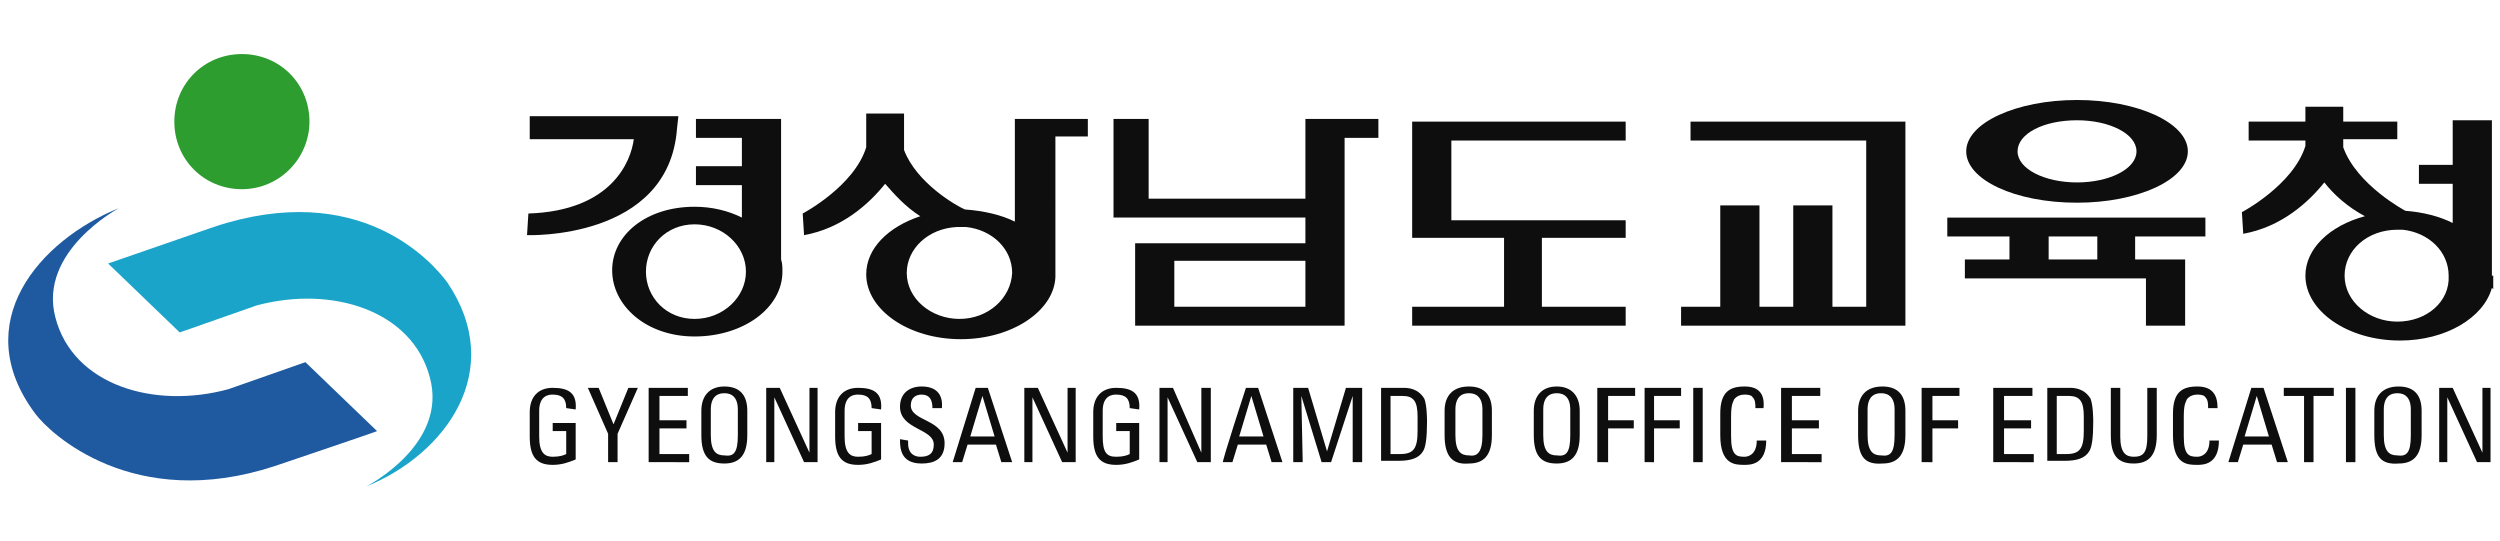 <?xml version="1.0" encoding="utf-8"?>
<!-- Generator: Adobe Illustrator 27.0.0, SVG Export Plug-In . SVG Version: 6.00 Build 0)  -->
<svg version="1.1" id="_레이어_1" xmlns="http://www.w3.org/2000/svg" xmlns:xlink="http://www.w3.org/1999/xlink" x="0px"
	 y="0px" width="185px" height="40px" viewBox="0 0 185 40" style="enable-background:new 0 0 185 40;" xml:space="preserve">
<style type="text/css">
	.st0{fill:#0E0E0E;}
	.st1{fill:#1F5AA0;}
	.st2{fill:#1AA4C9;}
	.st3{fill:#2D9D30;}
</style>
<g>
	<g>
		<path class="st0" d="M41.9,30.2c0-0.7-0.3-1-1-1c-0.2,0-1,0-1,1.2v1.9c0,1.2,0.4,1.5,1,1.5c0.5,0,0.8-0.1,1-0.2v-1.7h-1v-0.6h1.7
			v2.7c-0.5,0.2-1,0.4-1.7,0.4c-1.2,0-1.7-0.6-1.7-2.1v-1.8c0-1.1,0.6-1.8,1.7-1.8c1.2,0,1.8,0.4,1.7,1.6L41.9,30.2L41.9,30.2z"/>
		<path class="st0" d="M46.5,28.7h0.7l-1.5,3.4v2.1H45v-2.1l-1.5-3.4h0.8l1.1,2.7C45.4,31.4,46.5,28.7,46.5,28.7z"/>
		<path class="st0" d="M48,34.2v-5.5h2.9v0.6h-2.1v1.8h2v0.6h-2v1.9h2.2v0.6L48,34.2L48,34.2z"/>
		<path class="st0" d="M51.9,32.2v-1.8c0-1.1,0.6-1.8,1.7-1.8c1.2,0,1.7,0.7,1.7,1.8v1.8c0,1.5-0.6,2.1-1.7,2.1S51.9,33.8,51.9,32.2
			z M54.6,32.2v-1.9c0-1.2-0.8-1.2-1-1.2c-0.2,0-1,0-1,1.2v1.9c0,1.2,0.4,1.5,1,1.5C54.3,33.8,54.6,33.5,54.6,32.2z"/>
		<path class="st0" d="M60.5,28.7v5.5h-1l-2.2-4.8h0v4.8h-0.6v-5.5h1l2.2,4.8h0v-4.8C59.9,28.7,60.5,28.7,60.5,28.7z"/>
		<path class="st0" d="M64.5,30.2c0-0.7-0.3-1-1-1c-0.2,0-1,0-1,1.2v1.9c0,1.2,0.4,1.5,1,1.5c0.5,0,0.8-0.1,1-0.2v-1.7h-1v-0.6h1.7
			v2.7c-0.5,0.2-1,0.4-1.7,0.4c-1.2,0-1.7-0.6-1.7-2.1v-1.8c0-1.1,0.6-1.8,1.7-1.8c1.2,0,1.8,0.4,1.7,1.6L64.5,30.2L64.5,30.2z"/>
		<path class="st0" d="M67.2,32.6v0.2c0,0.8,0.5,1,0.9,1c0.6,0,1-0.2,1-0.9c0-1.2-2.5-1.1-2.5-2.8c0-1,0.7-1.5,1.6-1.5
			c1,0,1.6,0.5,1.5,1.6H69c0-0.6-0.2-1-0.8-1c-0.4,0-0.8,0.2-0.8,0.8c0,1.2,2.5,1,2.5,2.8c0,1.2-0.8,1.5-1.7,1.5
			c-1.6,0-1.6-1.2-1.6-1.8L67.2,32.6C67.2,32.6,67.2,32.6,67.2,32.6z"/>
		<path class="st0" d="M72.2,28.7h0.9l1.8,5.5h-0.8l-0.4-1.3h-2.1l-0.4,1.3h-0.7L72.2,28.7z M72.7,29.3L72.7,29.3l-0.9,3h1.8
			L72.7,29.3z"/>
		<path class="st0" d="M79.6,28.7v5.5h-1l-2.2-4.8h0v4.8h-0.6v-5.5h1l2.2,4.8h0v-4.8C79,28.7,79.6,28.7,79.6,28.7z"/>
		<path class="st0" d="M83.6,30.2c0-0.7-0.3-1-1-1c-0.2,0-1,0-1,1.2v1.9c0,1.2,0.3,1.5,1,1.5c0.5,0,0.8-0.1,1-0.2v-1.7h-1v-0.6h1.7
			v2.7c-0.5,0.2-1,0.4-1.7,0.4c-1.2,0-1.7-0.6-1.7-2.1v-1.8c0-1.1,0.6-1.8,1.7-1.8c1.2,0,1.8,0.4,1.7,1.6L83.6,30.2L83.6,30.2z"/>
		<path class="st0" d="M89.6,28.7v5.5h-1l-2.2-4.8h0v4.8h-0.6v-5.5h1l2.1,4.8h0v-4.8C88.9,28.7,89.6,28.7,89.6,28.7z"/>
		<path class="st0" d="M92.2,28.7h0.9l1.8,5.5h-0.8l-0.4-1.3h-2.1l-0.4,1.3h-0.7C90.4,34.2,92.2,28.7,92.2,28.7z M92.6,29.3
			L92.6,29.3l-0.9,3h1.8L92.6,29.3L92.6,29.3z"/>
		<path class="st0" d="M96.4,34.2h-0.7v-5.5h1.1l1.4,4.7h0l1.4-4.7h1.2v5.5h-0.7v-4.9h0l-1.6,4.9h-0.7l-1.5-4.9h0L96.4,34.2
			L96.4,34.2z"/>
		<path class="st0" d="M102.2,28.7h1.7c0.7,0,1.2,0.3,1.5,0.8c0.2,0.5,0.2,1.6,0.2,1.7c0,1.2-0.1,1.9-0.3,2.2
			c-0.3,0.5-0.9,0.7-1.8,0.7h-1.3L102.2,28.7L102.2,28.7z M102.9,33.6h0.7c1,0,1.3-0.4,1.3-1.7v-1.1c0-1.1-0.3-1.5-1.1-1.5h-0.9
			L102.9,33.6L102.9,33.6z"/>
		<path class="st0" d="M106.9,32.2v-1.8c0-1.1,0.6-1.8,1.8-1.8s1.7,0.7,1.7,1.8v1.8c0,1.5-0.6,2.1-1.7,2.1
			C107.5,34.4,106.9,33.8,106.9,32.2z M109.7,32.2v-1.9c0-1.2-0.8-1.2-1-1.2c-0.2,0-1,0-1,1.2v1.9c0,1.2,0.4,1.5,1,1.5
			C109.3,33.8,109.7,33.5,109.7,32.2z"/>
		<path class="st0" d="M113.5,32.2v-1.8c0-1.1,0.6-1.8,1.7-1.8s1.7,0.7,1.7,1.8v1.8c0,1.5-0.6,2.1-1.7,2.1S113.5,33.8,113.5,32.2z
			 M116.2,32.2v-1.9c0-1.2-0.8-1.2-1-1.2c-0.2,0-1,0-1,1.2v1.9c0,1.2,0.4,1.5,1,1.5C115.9,33.8,116.2,33.5,116.2,32.2z"/>
		<path class="st0" d="M118.2,34.2v-5.5h2.8v0.6h-2v1.8h1.9v0.6h-1.9v2.5L118.2,34.2L118.2,34.2z"/>
		<path class="st0" d="M121.7,34.2v-5.5h2.7v0.6h-2v1.8h1.9v0.6h-1.9v2.5L121.7,34.2L121.7,34.2z"/>
		<path class="st0" d="M126,34.2h-0.7v-5.5h0.7V34.2z"/>
		<path class="st0" d="M129.9,30.2c0-0.3,0-0.6-0.2-0.8c-0.1-0.2-0.5-0.2-0.6-0.2c-0.6,0-0.8,0.4-0.8,0.4c0,0.1-0.2,0.2-0.2,1.2v1.5
			c0,1.4,0.4,1.5,1,1.5c0.2,0,0.9-0.1,0.9-1.2h0.7c0,1.8-1.2,1.8-1.6,1.8c-0.7,0-1.8,0-1.8-2.2v-1.6c0-1.6,0.7-2,1.8-2
			c1.1,0,1.5,0.6,1.4,1.6H129.9L129.9,30.2z"/>
		<path class="st0" d="M131.8,34.2v-5.5h2.9v0.6h-2.1v1.8h2v0.6h-2v1.9h2.2v0.6L131.8,34.2L131.8,34.2z"/>
		<path class="st0" d="M137.5,32.2v-1.8c0-1.1,0.6-1.8,1.8-1.8c1.2,0,1.7,0.7,1.7,1.8v1.8c0,1.5-0.6,2.1-1.7,2.1
			C138,34.4,137.5,33.8,137.5,32.2z M140.2,32.2v-1.9c0-1.2-0.8-1.2-1-1.2c-0.2,0-1,0-1,1.2v1.9c0,1.2,0.4,1.5,1,1.5
			C139.9,33.8,140.2,33.5,140.2,32.2z"/>
		<path class="st0" d="M142.2,34.2v-5.5h2.8v0.6h-2v1.8h1.9v0.6h-1.9v2.5L142.2,34.2L142.2,34.2z"/>
		<path class="st0" d="M147.5,34.2v-5.5h2.9v0.6h-2.1v1.8h2v0.6h-2v1.9h2.2v0.6L147.5,34.2L147.5,34.2z"/>
		<path class="st0" d="M151.5,28.7h1.7c0.7,0,1.2,0.3,1.5,0.8c0.2,0.5,0.2,1.6,0.2,1.7c0,1.2-0.1,1.9-0.3,2.2
			c-0.3,0.5-0.9,0.7-1.8,0.7h-1.3C151.5,34.2,151.5,28.7,151.5,28.7z M152.2,33.6h0.7c1,0,1.3-0.4,1.3-1.7v-1.1
			c0-1.1-0.3-1.5-1.1-1.5h-0.9L152.2,33.6L152.2,33.6z"/>
		<path class="st0" d="M156.2,28.7h0.7v3.6c0,1.2,0.4,1.5,1,1.5c0.7,0,1-0.3,1-1.5v-3.6h0.7v3.5c0,1.5-0.6,2.1-1.7,2.1
			c-1.2,0-1.7-0.6-1.7-2.1L156.2,28.7L156.2,28.7z"/>
		<path class="st0" d="M163.4,30.2c0-0.3,0-0.6-0.2-0.8c-0.1-0.2-0.5-0.2-0.6-0.2c-0.6,0-0.8,0.4-0.8,0.4c0,0.1-0.2,0.2-0.2,1.2v1.5
			c0,1.4,0.4,1.5,1,1.5c0.2,0,0.9-0.1,0.9-1.2h0.7c0,1.8-1.2,1.8-1.6,1.8c-0.7,0-1.8,0-1.8-2.2v-1.6c0-1.6,0.7-2,1.8-2
			c1.1,0,1.5,0.6,1.5,1.6H163.4L163.4,30.2z"/>
		<path class="st0" d="M166.6,28.7h0.9l1.8,5.5h-0.8l-0.4-1.3H166l-0.4,1.3h-0.7L166.6,28.7L166.6,28.7z M167,29.3L167,29.3l-0.9,3
			h1.8L167,29.3L167,29.3z"/>
		<path class="st0" d="M172.7,28.7v0.6h-1.5v4.9h-0.7v-4.9H169v-0.6L172.7,28.7L172.7,28.7z"/>
		<path class="st0" d="M174.3,34.2h-0.7v-5.5h0.7V34.2z"/>
		<path class="st0" d="M175.7,32.2v-1.8c0-1.1,0.6-1.8,1.8-1.8c1.2,0,1.7,0.7,1.7,1.8v1.8c0,1.5-0.6,2.1-1.7,2.1
			C176.2,34.4,175.7,33.8,175.7,32.2z M178.4,32.2v-1.9c0-1.2-0.8-1.2-1-1.2c-0.2,0-1,0-1,1.2v1.9c0,1.2,0.4,1.5,1,1.5
			C178.1,33.8,178.4,33.5,178.4,32.2z"/>
		<path class="st0" d="M184.3,28.7v5.5h-1l-2.2-4.8h0v4.8h-0.6v-5.5h1l2.2,4.8h0v-4.8H184.3L184.3,28.7z"/>
	</g>
	<g>
		<path class="st0" d="M184.4,20.4V8.9h-2.9v3.3h-2.5v1.4h2.5v2.9c-1-0.5-2.2-0.8-3.5-0.9v0c0,0-3.6-1.9-4.6-4.7v-0.6h4V9h-4V7.9
			h-2.8V9h-4.2v1.4h4.2v0.4c-0.9,2.9-4.7,4.9-4.7,4.9l0.1,1.6c2.8-0.5,4.8-2.3,6-3.8c0.7,0.9,1.7,1.8,3,2.5
			c-2.6,0.7-4.4,2.4-4.4,4.4c0,2.6,3.1,4.8,7,4.8c3.4,0,6.2-1.7,6.8-3.9l0.1,0.1V20.4L184.4,20.4L184.4,20.4z M177.4,23.8
			c-2.1,0-3.9-1.5-3.9-3.4s1.7-3.4,3.9-3.4c0.1,0,0.2,0,0.3,0c0,0,0.1,0,0.1,0v0c1.9,0.2,3.4,1.6,3.4,3.4
			C181.3,22.3,179.6,23.8,177.4,23.8z"/>
		<path class="st0" d="M50.1,9.5L50.1,9.5l0.1-0.9h-11v1.7h7.7c-0.2,1.6-1.6,5.3-7.8,5.5L39,17.4C39,17.4,49.5,17.8,50.1,9.5
			L50.1,9.5z M57.8,19.2V8.8h-6.3v1.4h3.4v2.1h-3.4v1.4h3.4v2.4c-1-0.5-2.2-0.8-3.5-0.8c-3.6,0-6.1,2.1-6.1,4.7s2.5,4.9,6.1,4.9
			s6.5-2.1,6.5-4.8C57.9,19.8,57.9,19.5,57.8,19.2L57.8,19.2z M51.4,23.6c-2.1,0-3.6-1.6-3.6-3.5s1.5-3.5,3.6-3.5s3.8,1.6,3.8,3.5
			S53.5,23.6,51.4,23.6z"/>
		<path class="st0" d="M80.5,10.1V8.8h-5.4v7.6c-1-0.5-2.3-0.8-3.7-0.9c-0.7-0.3-3.6-2-4.5-4.4V8.4h-2.8v2.5
			c-0.9,2.9-4.7,4.9-4.7,4.9l0.1,1.6c2.8-0.5,4.8-2.3,6-3.8c0.7,0.8,1.5,1.7,2.6,2.4c-2.4,0.8-4,2.4-4,4.3c0,2.6,3.1,4.8,7,4.8
			c3.8,0,6.9-2.1,7-4.6l0,0v-0.1l0,0V10.1C78,10.1,80.5,10.1,80.5,10.1z M71,23.6c-2.1,0-3.9-1.5-3.9-3.4c0-1.8,1.6-3.3,3.7-3.4
			c0.2,0,0.4,0,0.7,0v0c1.9,0.2,3.4,1.6,3.4,3.4C74.8,22.1,73.1,23.6,71,23.6L71,23.6z"/>
		<path class="st0" d="M96.6,8.8v5.9H85V8.8h-2.6v7.3h14.2V18H84v0.2l0,0v5.9h15.5v-2.9l0,0v-11h2.5V8.8L96.6,8.8L96.6,8.8z
			 M96.6,22.7h-9.7v-3.4h9.7V22.7z"/>
		<polygon class="st0" points="125.1,9 125.1,10.4 138.1,10.4 138.1,22.7 135.6,22.7 135.6,15.2 132.7,15.2 132.7,22.7 130.2,22.7 
			130.2,15.2 127.3,15.2 127.3,22.7 124.4,22.7 124.4,24.1 141,24.1 141,9 		"/>
		<polygon class="st0" points="120.3,10.4 120.3,9 104.5,9 104.5,17.6 106.8,17.6 106.8,17.6 111.3,17.6 111.3,22.7 104.5,22.7 
			104.5,24.1 120.3,24.1 120.3,22.7 114.1,22.7 114.1,17.6 120.3,17.6 120.3,16.3 107.4,16.3 107.4,10.4 		"/>
		<path class="st0" d="M163.2,17.5v-1.4h-19.1v1.4h4.6v1.7h-3.3v1.4h13.4v3.5h2.9v-4.9h-3.7v-1.7C158.1,17.5,163.2,17.5,163.2,17.5z
			 M155.2,19.2h-3.6v-1.7h3.6V19.2L155.2,19.2z M153.7,15c4.5,0,8.2-1.7,8.2-3.8s-3.7-3.8-8.2-3.8s-8.2,1.7-8.2,3.8
			S149.1,15,153.7,15z M153.7,8.9c2.4,0,4.4,1,4.4,2.3c0,1.3-2,2.3-4.4,2.3s-4.4-1-4.4-2.3C149.3,9.9,151.2,8.9,153.7,8.9z"/>
	</g>
	<path class="st1" d="M20.3,34.5C9.9,37.9,3.7,32.1,2.6,30.6c-5-6.7,0.3-12.8,6.2-15.2c0,0-6,3.2-4.7,8.1c1.3,5,7.3,6.8,12.8,5.3
		l5.7-2l5.3,5.1C28,31.9,20.3,34.5,20.3,34.5z"/>
	<path class="st2" d="M8,19.5l5.3,5.1l5.7-2c5.6-1.5,11.5,0.4,12.8,5.3c1.4,5-4.7,8.1-4.7,8.1c5.9-2.4,10.4-8.6,6-15.1
		c-1.1-1.5-6.5-7.7-17.3-4.1L8,19.5L8,19.5z"/>
	<path class="st3" d="M22.9,9c0,2.7-2.2,5-5,5s-5-2.2-5-5s2.2-5,5-5S22.9,6.2,22.9,9z"/>
</g>
</svg>
